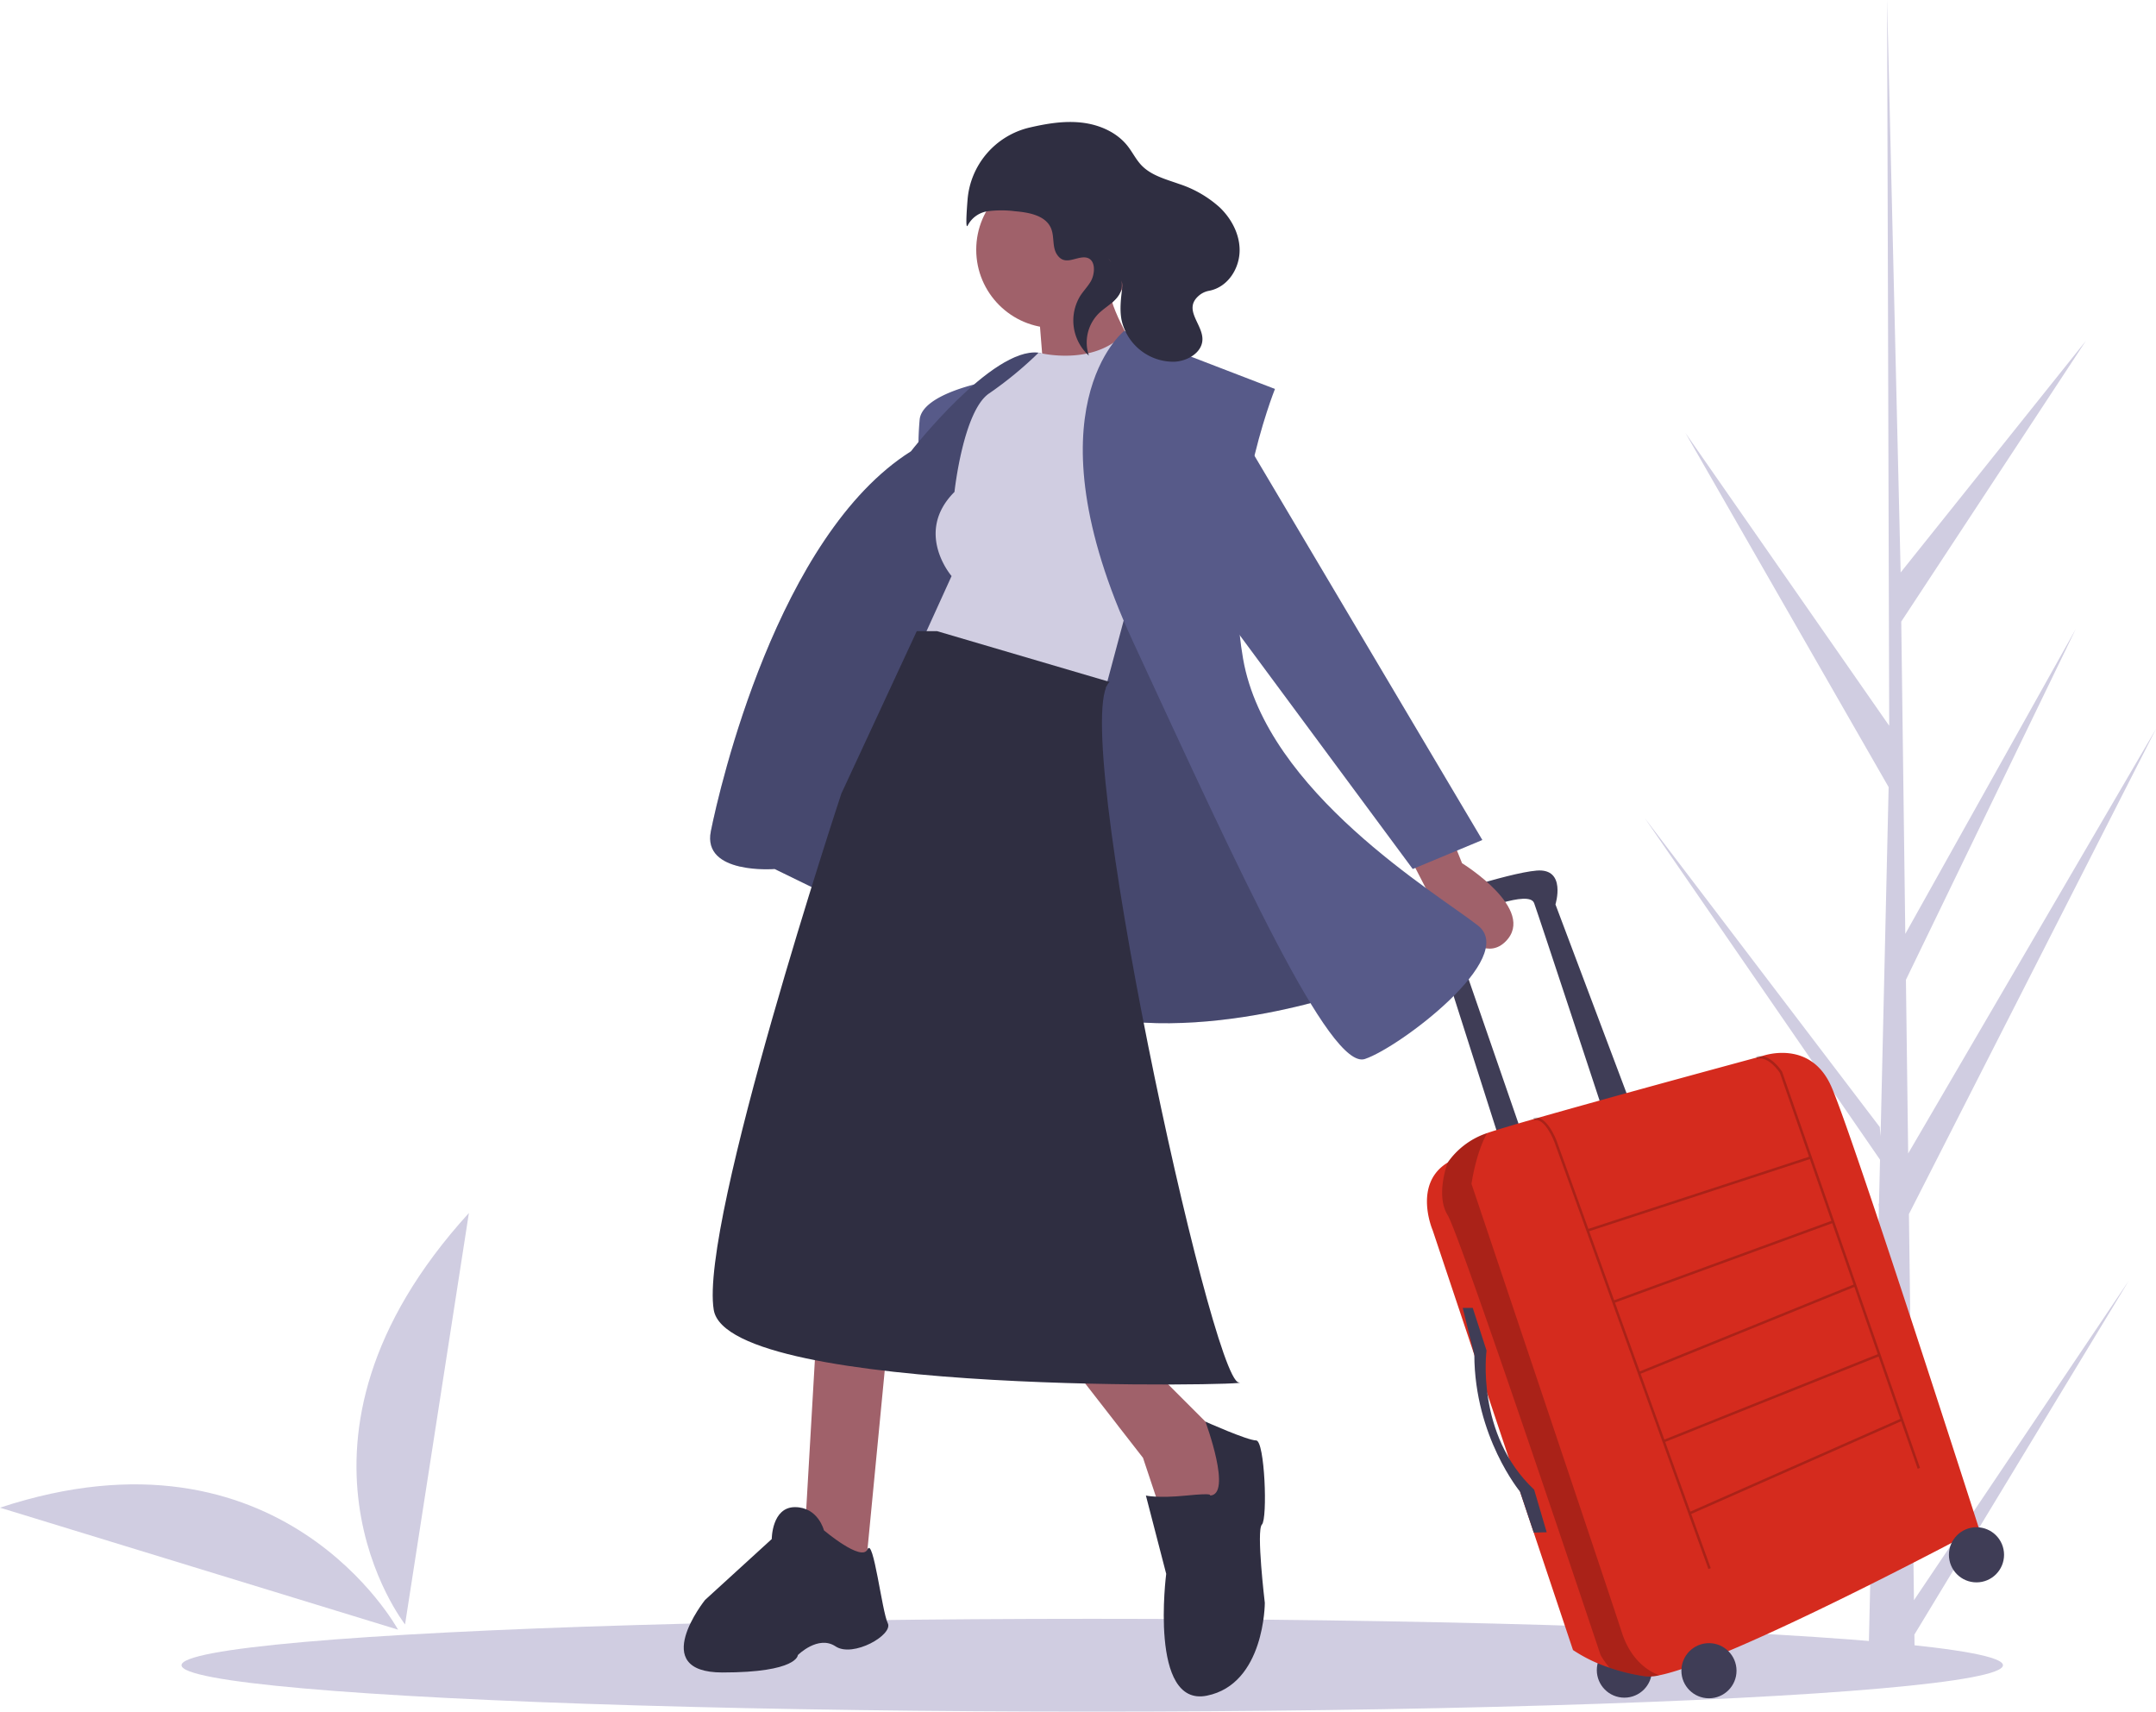 <svg id="a258fe46-239e-41b2-ae9b-c22059e5ba3c" data-name="Layer 1" xmlns="http://www.w3.org/2000/svg" width="743.351" height="590.093" viewBox="0 0 743.351 590.093"><title>travel_mode</title><path d="M888.223,706.635l74.068-110.146-73.916,121.996.155,12.394q-8.111.062-16.064-.27l3.674-159.32-.101-1.229.136-.237.352-15.055L795.412,437.001l81.017,106.499.287,3.182,2.775-120.372L809.432,304.213,879.691,405.164l-.733-249.38.002-.83.024.816L883.634,352.315l63.851-79.837L883.843,369.247l1.394,107.67,58.756-105.082L885.453,492.747l.776,59.87,85.447-146.378L886.488,573.503Z" transform="translate(-228.324 -154.953)" fill="#d0cde1"/><ellipse cx="376.587" cy="574.093" rx="314" ry="16" fill="#d0cde1"/><circle cx="560.056" cy="575.773" r="9.505" fill="#3f3d56"/><path d="M789.676,533.287l-25.058-66.533s3.888-12.529-6.481-11.665-38.019,10.369-38.019,10.369-9.505.864,3.456,14.257l22.466,70.422,7.345-3.456L729.191,476.691s-1.296-4.752,3.456-6.048,22.898-9.073,24.626-4.32,24.194,73.014,24.194,73.014Z" transform="translate(-228.324 -154.953)" fill="#3f3d56"/><path d="M722.279,579.083l48.388,144.731A52.018,52.018,0,0,0,783.295,729.919a66.219,66.219,0,0,0,12.43,2.968,15.027,15.027,0,0,0,4.696-.372c24.881-4.968,110.225-50.608,110.225-50.608s-43.635-136.091-50.98-152.508-23.762-10.369-23.762-10.369-82.929,22.392-94.831,26.553q-.369.13-.648.233a26.942,26.942,0,0,0-12.957,9.932l-.004.004C715.366,563.098,722.279,579.083,722.279,579.083Z" transform="translate(-228.324 -154.953)" fill="#D52B1E"/><path d="M757.013,540.34l.234.832c3.744-1.049,6.935,7.304,6.967,7.388L817.352,695.879l.813-.293L811.427,676.906l72.374-31.967L889.5,661.312l.816-.284L842.776,524.458l-.026-.041c-.169-.267-4.176-6.531-8.932-5.27l.221.835c3.972-1.057,7.615,4.338,7.954,4.856L852.056,553.744l-76.083,24.871-10.948-30.353C764.881,547.882,761.52,539.077,757.013,540.34Zm95.327,14.22,7.412,21.293L784.851,603.227,776.266,579.428ZM793.694,627.744l-8.55-23.704,74.892-27.37,7.359,21.14Zm73.985-29.117,8.067,23.176-73.576,29.443L793.987,628.558Zm-56.547,77.464-8.669-24.032,73.567-29.439,7.484,21.5Z" transform="translate(-228.324 -154.953)" opacity="0.2"/><path d="M727.463,573.899c4.32,6.913,52.708,151.644,52.708,151.644a27.656,27.656,0,0,0,3.124,4.377,66.219,66.219,0,0,0,12.43,2.968,15.027,15.027,0,0,0,4.696-.372c-2.972-1.071-9.613-4.541-12.905-14.75-4.32-13.393-51.844-154.668-51.844-154.668s1.486-10.654,5.4-17.515q-.369.13-.648.233a26.942,26.942,0,0,0-12.957,9.932l-.004.004S723.143,566.986,727.463,573.899Z" transform="translate(-228.324 -154.953)" opacity="0.2"/><path d="M736.104,605.869l4.752,14.689S736.968,649.505,757.274,668.514l4.32,14.689-4.464.121-4.715-14.103s-15.662-18.893-15.771-47.171l-3.996-16.181Z" transform="translate(-228.324 -154.953)" fill="#3f3d56"/><circle cx="589.218" cy="575.989" r="9.505" fill="#3f3d56"/><circle cx="681.457" cy="536.026" r="9.505" fill="#3f3d56"/><path d="M568.411,286.547s-22,4-23,13a105.387,105.387,0,0,0,0,19Z" transform="translate(-228.324 -154.953)" fill="#575a89"/><path d="M694.411,496.547s-64,23-106,3-93-45-93-45-25,2-22-13,23-102,69-131c0,0,28-36,44-34s78,150,78,150Z" transform="translate(-228.324 -154.953)" fill="#575a89"/><path d="M694.411,496.547s-64,23-106,3-93-45-93-45-25,2-22-13,23-102,69-131c0,0,28-36,44-34s78,150,78,150Z" transform="translate(-228.324 -154.953)" opacity="0.2"/><path d="M728.411,442.547l4,10s26,16,15,27-27.558-18.5-27.558-18.5l-6.442-12.5Z" transform="translate(-228.324 -154.953)" fill="#a0616a"/><polygon points="281.087 466.593 277.087 535.593 298.087 544.593 306.087 461.593 281.087 466.593" fill="#a0616a"/><polygon points="366.087 466.593 394.087 502.593 402.087 526.593 422.087 525.593 427.087 501.593 399.087 473.593 366.087 466.593" fill="#a0616a"/><circle cx="363.587" cy="86.093" r="27" fill="#a0616a"/><path d="M586.411,261.547l2,25,32-10s-12-19-9-24Z" transform="translate(-228.324 -154.953)" fill="#a0616a"/><path d="M586.411,276.547s18.946,5,29.973-7l23.027,11-30,112-63-17,10-22s-13-15,1-29c0,0,3-28,12-34A128.689,128.689,0,0,0,586.411,276.547Z" transform="translate(-228.324 -154.953)" fill="#d0cde1"/><path d="M615.911,269.047s-34,27,3,107,68,148,80,144,53-35,39-46-73-46-81-92,11-93,11-93Z" transform="translate(-228.324 -154.953)" fill="#575a89"/><polygon points="425.087 144.593 511.087 289.593 487.087 299.593 413.087 199.593 425.087 144.593" fill="#575a89"/><path d="M551.411,372.547h-7l-26,56s-49,148-44,178,191.004,25.963,181,25c-9.518-.916-59.034-228.947-44.5-241.5Z" transform="translate(-228.324 -154.953)" fill="#2f2e41"/><path d="M512.411,682.547s-2-8-10-8-8,11-8,11l-23,21s-20,25,6,25,26-6,26-6,7-7,13-3,20-4,18-8-4.988-29.877-6.994-25.439S512.411,682.547,512.411,682.547Z" transform="translate(-228.324 -154.953)" fill="#2f2e41"/><path d="M645.411,670.547s2-1-8,0-14,0-14,0l7,27s-6,46,14,42,20-32,20-32-3-25-1-27,1-29-2-29-17.48-6.48-17.48-6.48S653.411,670.547,645.411,670.547Z" transform="translate(-228.324 -154.953)" fill="#2f2e41"/><path d="M592.732,242.663c-1.68-2.586-.831-6.102-2.009-8.951-1.85-4.475-7.6-5.523-12.425-5.931a37.034,37.034,0,0,0-9.627.026,9.239,9.239,0,0,0-6.676,4.841c-.714,1.432-.534-3.054-.076-8.812a27.833,27.833,0,0,1,21.346-24.901q.102-.024.203-.047c5.874-1.355,11.932-2.352,17.919-1.649s11.956,3.288,15.692,8.019c1.708,2.162,2.915,4.712,4.822,6.701,3.35,3.495,8.315,4.767,12.877,6.389a38.853,38.853,0,0,1,14.12,8.146c3.946,3.796,6.743,8.997,6.825,14.472.096,6.386-3.966,12.976-10.512,14.235a7.349,7.349,0,0,0-3.139,1.355c-6.25,4.846.88,9.919.83,15.375-.041,4.552-5.109,7.519-9.657,7.732A18.323,18.323,0,0,1,614.996,265.164c-.686-3.736-.156-7.573.29-11.345.511-4.318-8.788-14.485-2.646-7.033a10.688,10.688,0,0,1,2.348,4.945c1.022,5.953-4.395,7.956-7.812,11.255a14.156,14.156,0,0,0-3.427,14.571,16.32,16.32,0,0,1-2.966-20.61c1.101-1.688,2.518-3.156,3.562-4.88,1.628-2.689,2.078-8.539-2.481-8.379C598.612,243.804,595.233,246.512,592.732,242.663Z" transform="translate(-228.324 -154.953)" fill="#2f2e41"/><path d="M365.559,716.789s-40.147-74.102-137.235-42.06Z" transform="translate(-228.324 -154.953)" fill="#d0cde1"/><path d="M367.98,714.978s-49.649-63.109,22.012-141.838Z" transform="translate(-228.324 -154.953)" fill="#d0cde1"/></svg>